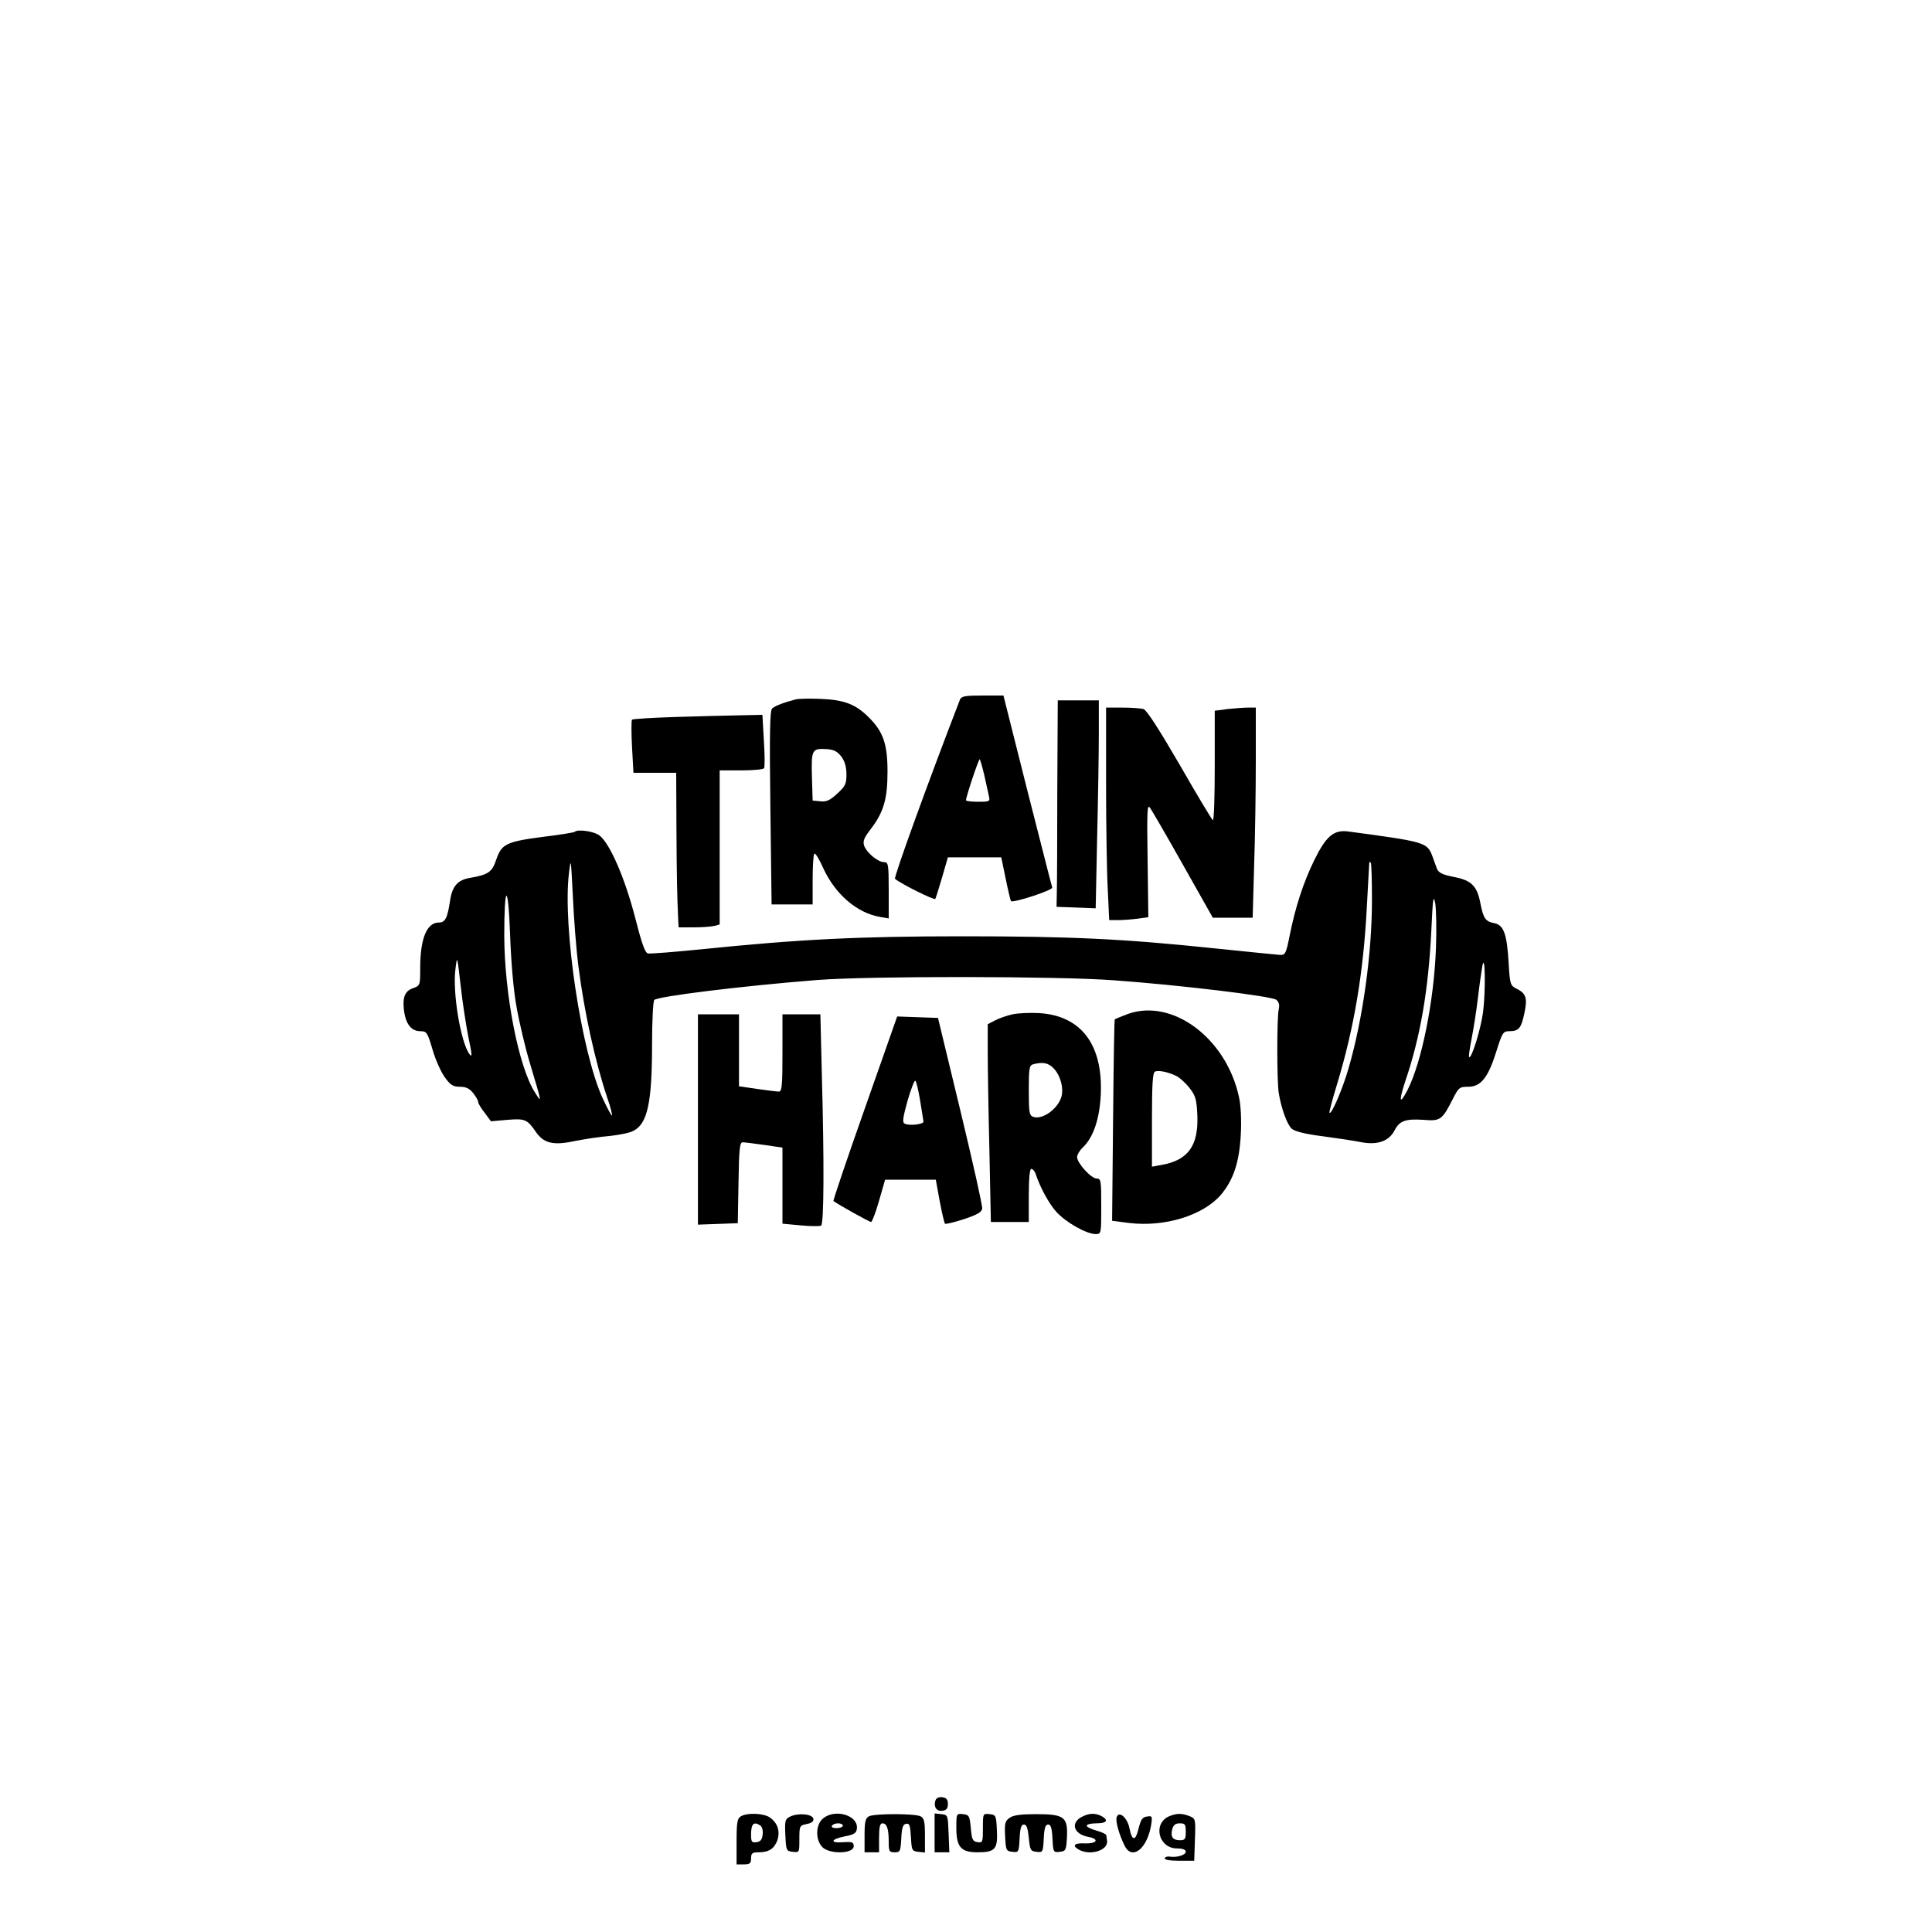 <?xml version="1.0" standalone="no"?>
<!DOCTYPE svg PUBLIC "-//W3C//DTD SVG 20010904//EN"
 "http://www.w3.org/TR/2001/REC-SVG-20010904/DTD/svg10.dtd">
<svg version="1.0" xmlns="http://www.w3.org/2000/svg"
 width="800pt" height="800pt" viewBox="0 0 800 800"
 preserveAspectRatio="xMidYMid meet">

<g transform="translate(0,800) scale(0.1,-0.1)"
fill="#000000" stroke="none">
<path d="M3975 5103 c-133 -344 -275 -737 -269 -742 23 -20 163 -90 167 -83 2
4 15 44 28 89 l24 83 110 0 111 0 18 -87 c10 -49 20 -91 22 -94 6 -10 175 45
171 56 -2 5 -48 187 -103 402 l-99 393 -86 0 c-74 0 -88 -3 -94 -17z m101
-314 c8 -35 16 -74 19 -86 5 -22 2 -23 -45 -23 -27 0 -50 3 -50 6 0 15 53 174
57 170 2 -2 11 -33 19 -67z"/>
<path d="M3295 5104 c-53 -14 -86 -27 -98 -38 -9 -10 -11 -102 -7 -412 l5
-399 85 0 85 0 0 102 c0 56 3 104 7 108 4 4 20 -22 36 -58 50 -110 141 -188
237 -204 l35 -6 0 117 c0 107 -2 116 -19 116 -25 0 -70 37 -82 66 -7 20 -3 32
25 69 55 71 71 126 71 240 0 114 -18 165 -76 223 -55 56 -103 74 -199 78 -47
2 -94 1 -105 -2z m189 -237 c14 -19 21 -43 21 -74 0 -39 -5 -49 -38 -79 -30
-28 -45 -35 -70 -32 l-32 3 -3 99 c-3 112 0 118 62 114 29 -2 44 -10 60 -31z"/>
<path d="M4378 4728 c0 -205 -1 -398 -2 -428 l-1 -55 81 -3 81 -3 6 293 c4
161 7 355 7 431 l0 137 -85 0 -85 0 -2 -372z"/>
<path d="M4580 4758 c0 -172 3 -370 7 -440 l6 -128 37 0 c21 0 57 3 81 6 l44
6 -3 237 c-3 203 -2 233 10 216 8 -11 70 -118 137 -237 l123 -218 83 0 82 0 6
212 c4 116 7 312 7 435 l0 223 -32 0 c-18 0 -57 -3 -85 -6 l-53 -7 0 -229 c0
-126 -3 -227 -8 -224 -4 2 -66 105 -137 229 -86 148 -137 227 -150 231 -11 3
-50 6 -87 6 l-68 0 0 -312z"/>
<path d="M2793 5031 c-94 -3 -174 -8 -176 -11 -3 -3 -3 -53 0 -112 l6 -108 88
0 89 0 1 -227 c1 -213 3 -281 7 -375 l2 -38 63 0 c34 0 72 3 85 6 l22 6 0 319
0 319 89 0 c50 0 92 4 95 9 3 5 3 57 -1 115 l-6 106 -96 -2 c-53 -1 -173 -4
-268 -7z"/>
<path d="M2379 4555 c-3 -2 -61 -12 -129 -20 -154 -20 -173 -30 -195 -94 -17
-52 -33 -63 -108 -76 -51 -8 -74 -34 -83 -92 -11 -74 -20 -93 -47 -93 -50 0
-77 -67 -77 -188 0 -72 0 -73 -30 -84 -35 -12 -45 -40 -36 -101 9 -51 31 -77
67 -77 26 0 29 -5 50 -76 12 -42 35 -93 51 -115 23 -32 34 -39 62 -39 25 0 40
-7 55 -26 12 -15 21 -31 21 -37 0 -6 12 -26 27 -45 l26 -35 68 6 c73 6 82 2
118 -50 32 -47 72 -57 160 -38 40 8 105 18 144 21 40 4 84 13 99 21 59 29 78
117 78 357 0 94 4 177 9 185 10 15 369 59 675 83 218 17 999 16 1226 -1 278
-20 657 -66 675 -81 11 -9 14 -22 10 -39 -8 -33 -8 -297 0 -347 11 -66 35
-131 54 -148 13 -11 56 -22 128 -31 60 -8 133 -19 162 -25 66 -12 113 5 136
50 20 39 45 48 120 43 69 -6 77 0 120 85 25 49 28 52 65 52 52 0 82 38 116
146 24 77 28 84 53 84 40 0 50 12 63 74 14 64 7 83 -34 103 -24 12 -26 19 -31
105 -7 119 -20 157 -58 165 -38 7 -47 20 -59 83 -14 72 -37 95 -111 109 -46 9
-62 17 -69 34 -4 12 -14 37 -20 55 -21 54 -33 57 -347 99 -60 8 -92 -19 -141
-119 -45 -92 -78 -193 -102 -313 -15 -75 -18 -80 -41 -79 -13 1 -134 13 -269
27 -381 40 -602 50 -1045 50 -426 0 -673 -12 -1083 -54 -111 -11 -210 -19
-219 -17 -12 2 -26 42 -54 152 -42 161 -103 302 -146 336 -23 18 -92 28 -104
15z m16 -555 c24 -190 69 -394 119 -544 14 -39 22 -73 20 -75 -2 -2 -19 29
-38 70 -89 193 -167 713 -140 934 8 66 8 62 16 -95 4 -91 14 -221 23 -290z
m3286 273 c0 -222 -38 -494 -97 -697 -24 -84 -71 -193 -79 -184 -2 2 12 55 31
117 71 234 110 464 124 740 5 97 10 178 10 180 0 2 3 2 6 -1 3 -3 5 -73 5
-155z m-3542 -443 c11 -63 36 -169 56 -235 50 -167 49 -164 21 -120 -68 104
-127 406 -128 650 0 216 16 223 24 10 4 -116 14 -235 27 -305z m3807 245 c-8
-220 -59 -472 -117 -587 -34 -66 -38 -50 -10 35 63 185 96 379 108 627 6 129
8 148 16 110 4 -25 6 -108 3 -185z m-4007 -367 c16 -75 17 -89 5 -73 -37 50
-71 259 -58 353 7 57 7 56 21 -65 7 -67 22 -163 32 -215z m4202 101 c-10 -73
-48 -196 -58 -186 -2 3 3 38 11 78 8 41 20 117 26 169 6 52 15 111 18 130 12
61 14 -106 3 -191z"/>
<path d="M4672 3802 c-29 -11 -54 -21 -56 -23 -2 -2 -5 -191 -7 -419 l-4 -415
70 -9 c148 -18 306 31 380 116 53 63 77 136 83 252 3 59 0 122 -8 155 -53 242
-274 407 -458 343z m200 -258 c15 -8 40 -31 55 -51 24 -31 28 -47 31 -112 5
-126 -39 -186 -150 -205 l-38 -7 0 195 c0 146 3 196 13 199 16 6 55 -2 89 -19z"/>
<path d="M4193 3800 c-23 -5 -55 -16 -72 -25 l-31 -16 0 -117 c0 -64 3 -249 7
-409 l6 -293 79 0 78 0 0 110 c0 69 4 110 10 110 6 0 13 -8 17 -17 20 -61 56
-126 87 -161 40 -44 125 -92 163 -92 23 0 23 2 23 115 0 106 -1 115 -19 115
-23 0 -81 64 -81 89 0 9 11 28 24 40 43 41 69 117 74 217 10 208 -81 329 -256
339 -37 2 -86 0 -109 -5z m172 -226 c27 -30 40 -80 30 -116 -16 -51 -78 -95
-116 -83 -17 6 -19 18 -19 110 0 90 2 104 18 108 41 11 64 6 87 -19z"/>
<path d="M2890 3365 l0 -436 83 3 82 3 3 168 c2 137 5 167 17 167 8 0 48 -5
90 -11 l75 -11 0 -158 0 -157 75 -7 c42 -4 80 -4 85 -1 12 7 13 268 3 628 l-6
247 -79 0 -78 0 0 -160 c0 -134 -2 -160 -15 -160 -8 0 -48 5 -90 11 l-75 11 0
149 0 149 -85 0 -85 0 0 -435z"/>
<path d="M3581 3410 c-74 -209 -132 -382 -130 -383 20 -15 149 -87 156 -87 4
0 19 39 33 88 l25 87 105 0 105 0 16 -88 c9 -48 19 -91 22 -94 3 -3 39 6 79
19 54 18 74 29 75 44 2 10 -39 192 -90 404 l-93 385 -84 3 -85 3 -134 -381z
m229 33 c7 -43 13 -82 14 -87 1 -12 -62 -19 -79 -8 -9 5 -6 26 13 94 14 48 28
85 32 83 4 -2 13 -39 20 -82z"/>
<path d="M3874 546 c-10 -26 4 -48 28 -44 17 2 23 10 23 28 0 18 -6 26 -23 28
-13 2 -25 -3 -28 -12z"/>
<path d="M3068 479 c-15 -8 -18 -25 -18 -104 l0 -95 30 0 c25 0 30 4 30 25 0
21 5 25 31 25 43 0 65 15 78 50 12 37 1 72 -31 94 -25 18 -94 21 -120 5z m80
-38 c8 -5 12 -21 10 -37 -2 -21 -9 -30 -25 -32 -20 -3 -23 1 -23 31 0 45 11
56 38 38z"/>
<path d="M3272 478 c-21 -10 -23 -17 -20 -77 3 -64 4 -66 31 -69 27 -3 27 -3
27 53 0 54 1 56 30 62 21 4 30 11 28 22 -4 20 -63 25 -96 9z"/>
<path d="M3409 471 c-34 -27 -33 -95 0 -123 35 -27 126 -23 126 7 0 17 -6 19
-42 17 -58 -5 -55 12 5 24 37 7 48 13 50 31 8 55 -88 85 -139 44z m81 -31 c0
-5 -12 -10 -26 -10 -14 0 -23 4 -19 10 3 6 15 10 26 10 10 0 19 -4 19 -10z"/>
<path d="M3598 479 c-15 -8 -18 -24 -18 -79 l0 -70 30 0 30 0 0 60 c0 45 4 60
14 60 18 0 26 -22 26 -76 0 -40 2 -44 25 -44 22 0 24 4 27 57 2 45 7 59 20 61
14 3 17 -6 20 -55 3 -55 4 -58 31 -61 l27 -3 0 70 c0 57 -3 72 -18 80 -23 12
-192 12 -214 0z"/>
<path d="M3870 411 l0 -81 30 0 31 0 -3 78 c-3 76 -3 77 -30 80 l-28 3 0 -80z"/>
<path d="M3960 431 c0 -79 19 -101 88 -101 72 0 84 13 80 90 -3 63 -4 65 -30
68 -28 3 -28 3 -28 -58 0 -58 -1 -61 -22 -58 -20 3 -24 10 -28 58 -5 51 -7 55
-32 58 -28 3 -28 3 -28 -57z"/>
<path d="M4181 473 c-19 -13 -22 -23 -19 -76 3 -59 4 -62 30 -65 26 -3 27 -2
30 55 2 44 7 58 18 58 11 0 16 -15 20 -55 5 -51 7 -55 32 -58 26 -3 27 -2 30
55 2 44 7 58 18 58 11 0 16 -14 18 -58 3 -57 4 -58 30 -55 25 3 27 6 30 60 4
84 -11 96 -126 96 -64 0 -96 -4 -111 -15z"/>
<path d="M4480 477 c-49 -25 -34 -72 26 -83 48 -9 37 -29 -15 -27 -44 2 -53
-10 -22 -27 48 -25 121 -1 115 38 -1 6 -2 16 -3 22 0 5 -19 14 -41 20 -22 6
-40 15 -40 20 0 6 18 10 40 10 43 0 52 13 21 30 -26 13 -50 13 -81 -3z"/>
<path d="M4624 476 c-6 -16 10 -73 33 -119 31 -62 94 -12 110 88 5 34 4 37
-18 33 -18 -2 -25 -12 -34 -48 -13 -55 -27 -55 -38 -1 -9 45 -43 74 -53 47z"/>
<path d="M4843 480 c-71 -29 -47 -134 31 -134 23 0 36 -5 36 -13 0 -14 -34
-25 -65 -21 -11 2 -21 -1 -22 -7 -2 -6 23 -10 60 -10 l62 0 3 88 c3 86 2 87
-23 97 -31 12 -52 12 -82 0z m67 -65 c0 -30 -3 -35 -24 -35 -30 0 -40 14 -32
46 5 17 13 24 31 24 22 0 25 -4 25 -35z"/>
</g>
</svg>
